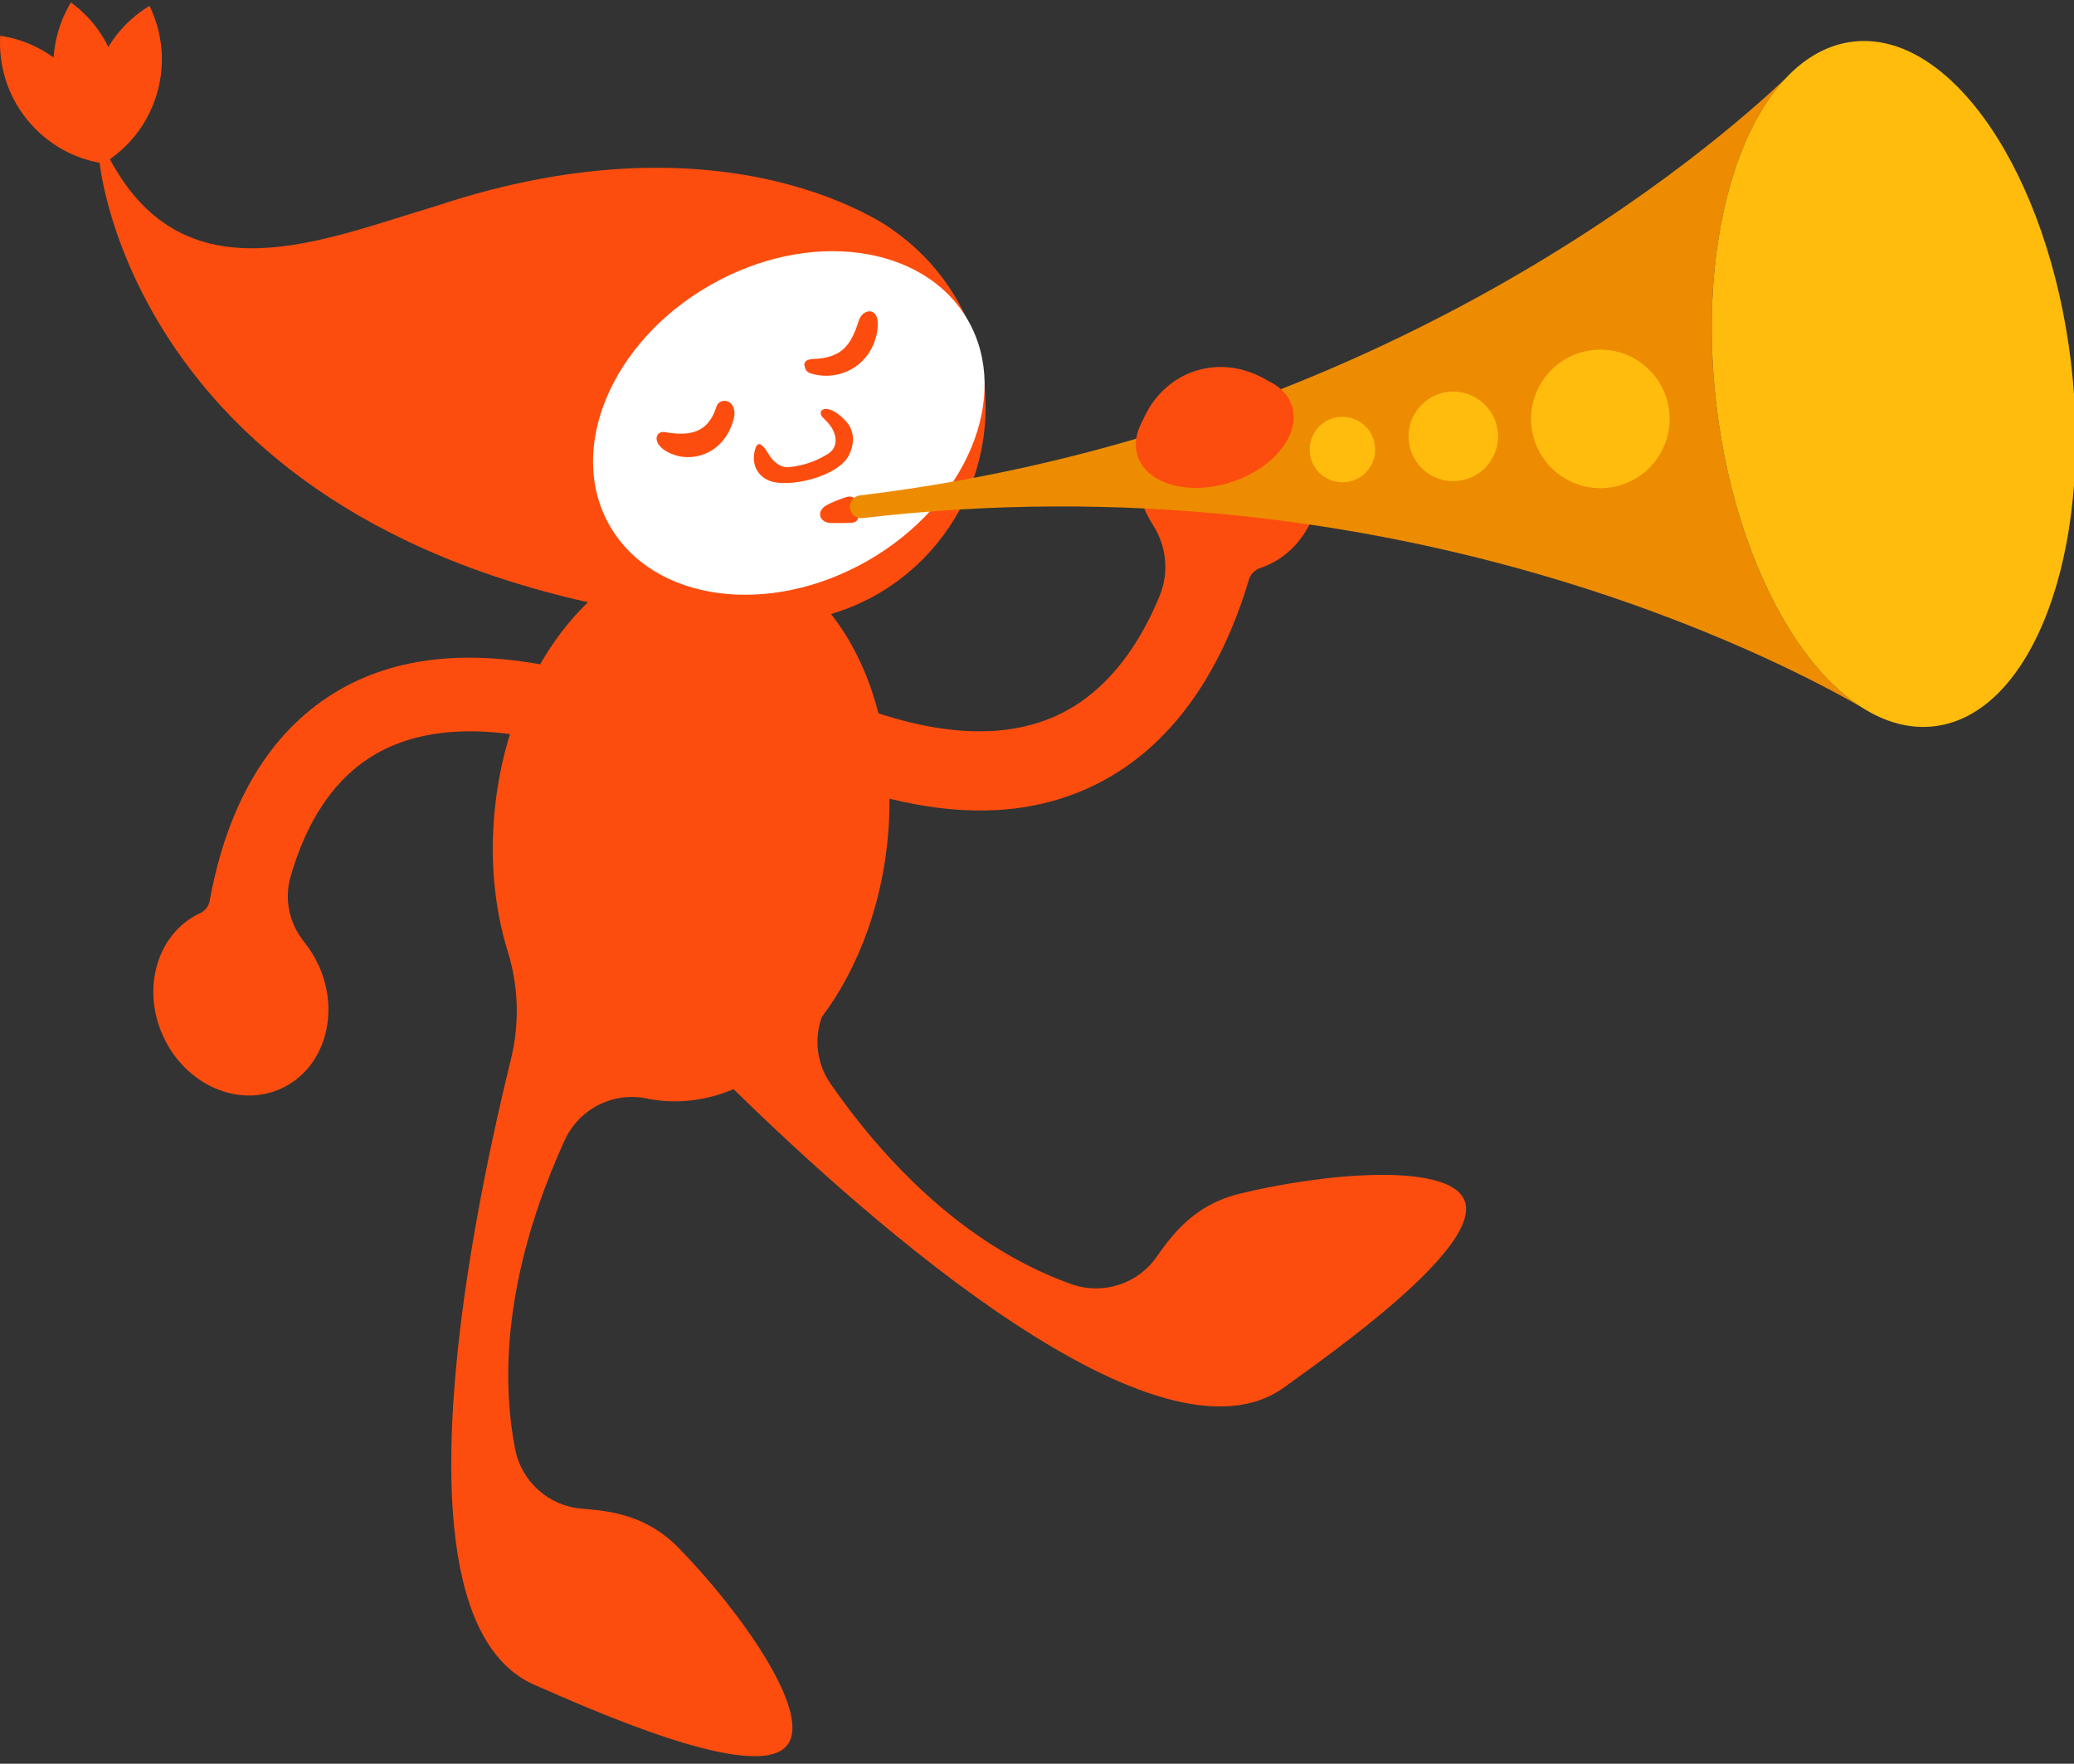 <svg width="374" height="318" viewBox="0 0 374 318" fill="none" xmlns="http://www.w3.org/2000/svg">
<rect x="0" y="0" width="374" height="318" fill="#333333" stroke="none"/>
<g clip-path="url(#clip0_1844_128179)">
<path d="M149.753 57.357L160.915 41.421C160.915 41.421 131.814 19.413 78.543 37.175C58.064 43.267 33.486 54.057 19.889 28.845C8.882 8.427 17.982 29.393 17.982 29.393C17.982 29.393 24.562 100.9 128.806 112.319C128.746 112.611 149.753 57.357 149.753 57.357Z" fill="#FC4D0F"/>
<path d="M130.692 99.21C150.145 101.589 163.214 125.72 159.874 153.09C156.533 180.485 138.042 200.763 118.569 198.383C117.9 198.308 117.251 198.187 116.602 198.051C110.531 196.834 104.439 199.918 101.843 205.557C95.359 219.722 88.875 240.397 92.884 261.243C94.026 267.138 98.956 271.56 104.952 272.013C110.234 272.425 116.643 273.23 122.397 279.105C133.283 290.248 146.412 308.543 142.031 314.555C136.663 321.904 105.696 307.814 96.441 303.805C70.836 292.723 83.824 224.893 92.16 190.878C93.709 184.51 93.513 177.849 91.571 171.581C89.071 163.508 88.191 154.212 89.388 144.483C92.728 117.093 111.22 96.835 130.692 99.21Z" fill="#FC4D0F"/>
<path d="M100.036 73.409C100.036 51.975 117.426 34.565 138.886 34.565C160.34 34.565 177.73 51.975 177.73 73.409C177.73 94.869 160.34 112.279 138.886 112.279C117.426 112.279 100.036 94.869 100.036 73.409Z" fill="#FC4D0F"/>
<path d="M12.791 0.433C17.077 3.557 20.221 8.23 21.343 13.834C22.459 19.433 21.343 24.956 18.611 29.493C14.345 26.349 11.181 21.691 10.059 16.092C8.943 10.493 10.059 4.97 12.791 0.433Z" fill="#FC4D0F"/>
<path d="M26.961 1.062C29.28 5.816 29.909 11.414 28.294 16.897C26.684 22.36 23.128 26.742 18.611 29.494C16.292 24.74 15.663 19.136 17.273 13.653C18.862 8.175 22.419 3.793 26.961 1.062Z" fill="#FC4D0F"/>
<path d="M0.039 6.445C-0.273 11.712 1.297 17.134 4.894 21.576C8.49 26.018 13.46 28.689 18.687 29.474C19.004 24.187 17.429 18.764 13.832 14.342C10.241 9.9 5.286 7.23 0.039 6.445Z" fill="#FC4D0F"/>
<path d="M109.943 94.773C117.8 108.486 138.631 111.318 156.474 101.096C174.316 90.859 182.41 71.467 174.553 57.749C166.69 44.037 145.86 41.204 128.022 51.441C110.179 61.658 102.08 81.055 109.943 94.773Z" fill="white"/>
<path d="M145.074 65.944C145.074 65.944 144.682 64.787 146.704 64.727C151.916 64.511 153.485 62.151 154.878 57.77C155.628 55.431 159.124 55.099 158.123 60.089C157.238 64.531 153.857 67.282 149.969 67.695C149.003 67.811 147.866 67.75 146.845 67.499C145.743 67.222 145.351 67.106 145.074 65.944Z" fill="#FC4D0F"/>
<path d="M136.015 81.664C136.156 81.211 136.448 78.283 138.53 81.764C139.375 83.178 140.653 84.415 142.384 84.219C145.035 83.902 147.042 83.218 149.3 81.84C151.091 80.738 151.031 78.58 149.753 76.789C149.401 76.301 148.828 75.708 148.395 75.295C147.082 74.017 149.084 72.312 152.404 75.788C154.507 77.992 153.838 80.542 153.093 82.056C151.302 85.653 143.621 87.715 139.592 86.931C137.258 86.458 135.547 84.456 136.015 81.664Z" fill="#FC4D0F"/>
<path d="M120.158 77.952C124.228 78.621 127.643 78.148 129.137 73.47C129.711 71.427 132.87 71.976 132.402 75.1C130.968 81.548 125.405 83.294 121.713 82.056C120.943 81.8 119.746 81.332 118.941 80.366C117.879 79.149 118.448 77.539 120.158 77.952Z" fill="#FC4D0F"/>
<path d="M149.064 91.075C149.794 90.662 151.127 90.134 152.349 89.701C153.682 89.209 154.291 89.817 154.432 90.622L154.723 92.373C154.864 93.082 154.94 94.199 153.466 94.259C151.972 94.319 151.071 94.319 149.849 94.299C147.787 94.259 147.062 92.217 149.064 91.075Z" fill="#FC4D0F"/>
<path d="M157.61 128.351C172.938 133.522 185.418 132.969 194.674 126.701C201.606 121.987 206.168 114.638 209.151 107.349C210.861 103.144 210.333 98.405 207.878 94.592C206.973 93.178 206.208 91.609 205.655 89.899C202.395 80.095 206.757 69.817 215.424 66.925C224.106 64.038 233.775 69.657 237.035 79.446C240.299 89.25 235.918 99.527 227.25 102.414C226.27 102.746 225.5 103.536 225.208 104.537C221.767 116.112 215.208 129.966 202.727 138.452C196.812 142.461 190.192 144.896 182.903 145.781C173.939 146.843 163.958 145.525 153.053 141.833L157.61 128.351Z" fill="#FC4D0F"/>
<path d="M337.607 128.628V128.648C337.547 128.608 337.466 128.567 337.41 128.527C337.466 128.567 337.547 128.588 337.607 128.628Z" fill="#ED8C00"/>
<path d="M323.793 12.396C323.773 12.416 323.753 12.436 323.733 12.456C323.753 12.436 323.773 12.416 323.793 12.396Z" fill="#ED8C00"/>
<path d="M155.075 89.324C250.204 77.89 309.643 25.896 322.123 14.01C311.861 24.815 306.479 47.608 309.507 73.036C312.53 98.56 323.164 119.507 335.74 127.545C321.117 119.079 251.009 82.197 155.547 93.414C154.451 93.55 153.425 92.765 153.289 91.643V91.568C153.153 90.466 153.958 89.445 155.075 89.324Z" fill="#ED8C00"/>
<path d="M290.07 87.931C283.214 88.736 277.006 83.847 276.182 77.005C275.377 70.149 280.266 63.942 287.123 63.132C293.964 62.307 300.171 67.201 300.996 74.058C301.801 80.899 296.912 87.106 290.07 87.931Z" fill="#FFBC0D"/>
<path d="M263.016 86.694C258.594 87.227 254.585 84.063 254.052 79.641C253.524 75.22 256.688 71.191 261.11 70.662C265.531 70.149 269.556 73.314 270.089 77.735C270.597 82.157 267.453 86.166 263.016 86.694Z" fill="#FFBC0D"/>
<path d="M242.774 86.91C239.534 87.303 236.607 84.984 236.209 81.764C235.837 78.519 238.136 75.572 241.38 75.2C244.62 74.807 247.548 77.126 247.94 80.366C248.337 83.59 246.018 86.538 242.774 86.91Z" fill="#FFBC0D"/>
<path d="M373.468 65.431C377.512 99.527 366.471 128.864 348.804 130.947C331.157 133.049 313.551 107.133 309.507 73.037C305.457 38.946 316.479 9.609 334.146 7.506C351.812 5.424 369.398 31.34 373.468 65.431Z" fill="#FFBC0D"/>
<path d="M205.147 82.212C206.797 87.303 214.363 89.406 222.044 86.931C229.726 84.436 234.62 78.263 232.97 73.177C231.32 68.087 223.734 65.964 216.053 68.459C208.367 70.954 203.477 77.106 205.147 82.212Z" fill="#FC4D0F"/>
<path d="M97.894 133.401C83.16 130.181 71.681 132.008 63.763 138.768C57.828 143.834 54.372 151.108 52.37 158.181C51.228 162.25 52.209 166.591 54.865 169.851C55.846 171.088 56.711 172.447 57.415 173.961C61.465 182.703 58.477 192.684 50.755 196.24C43.033 199.817 33.486 195.632 29.456 186.909C25.407 178.166 28.395 168.201 36.117 164.624C37.002 164.212 37.631 163.407 37.807 162.446C39.794 151.379 44.407 137.883 55.081 128.728C60.132 124.401 66.022 121.454 72.687 119.884C80.862 117.978 90.233 118.154 100.727 120.433L97.894 133.401Z" fill="#FC4D0F"/>
<path d="M128.414 193.076L148.968 181.622C146.669 185.943 146.885 191.27 149.793 195.435C158.671 208.228 173.174 224.36 193.139 231.513C198.819 233.535 205.127 231.554 208.562 226.619C211.611 222.278 215.56 217.172 223.558 215.225C238.669 211.512 261.11 209.526 264.058 216.362C267.649 224.732 239.751 244.21 231.592 250.121C208.995 266.51 157.238 220.804 132.227 196.321C131.024 195.144 129.747 194.062 128.414 193.076Z" fill="#FC4D0F"/>
</g>
<defs>
<clipPath id="clip0_1844_128179">
<rect width="374" height="318" fill="white" transform="translate(0 -0)"/>
</clipPath>
</defs>
</svg>
